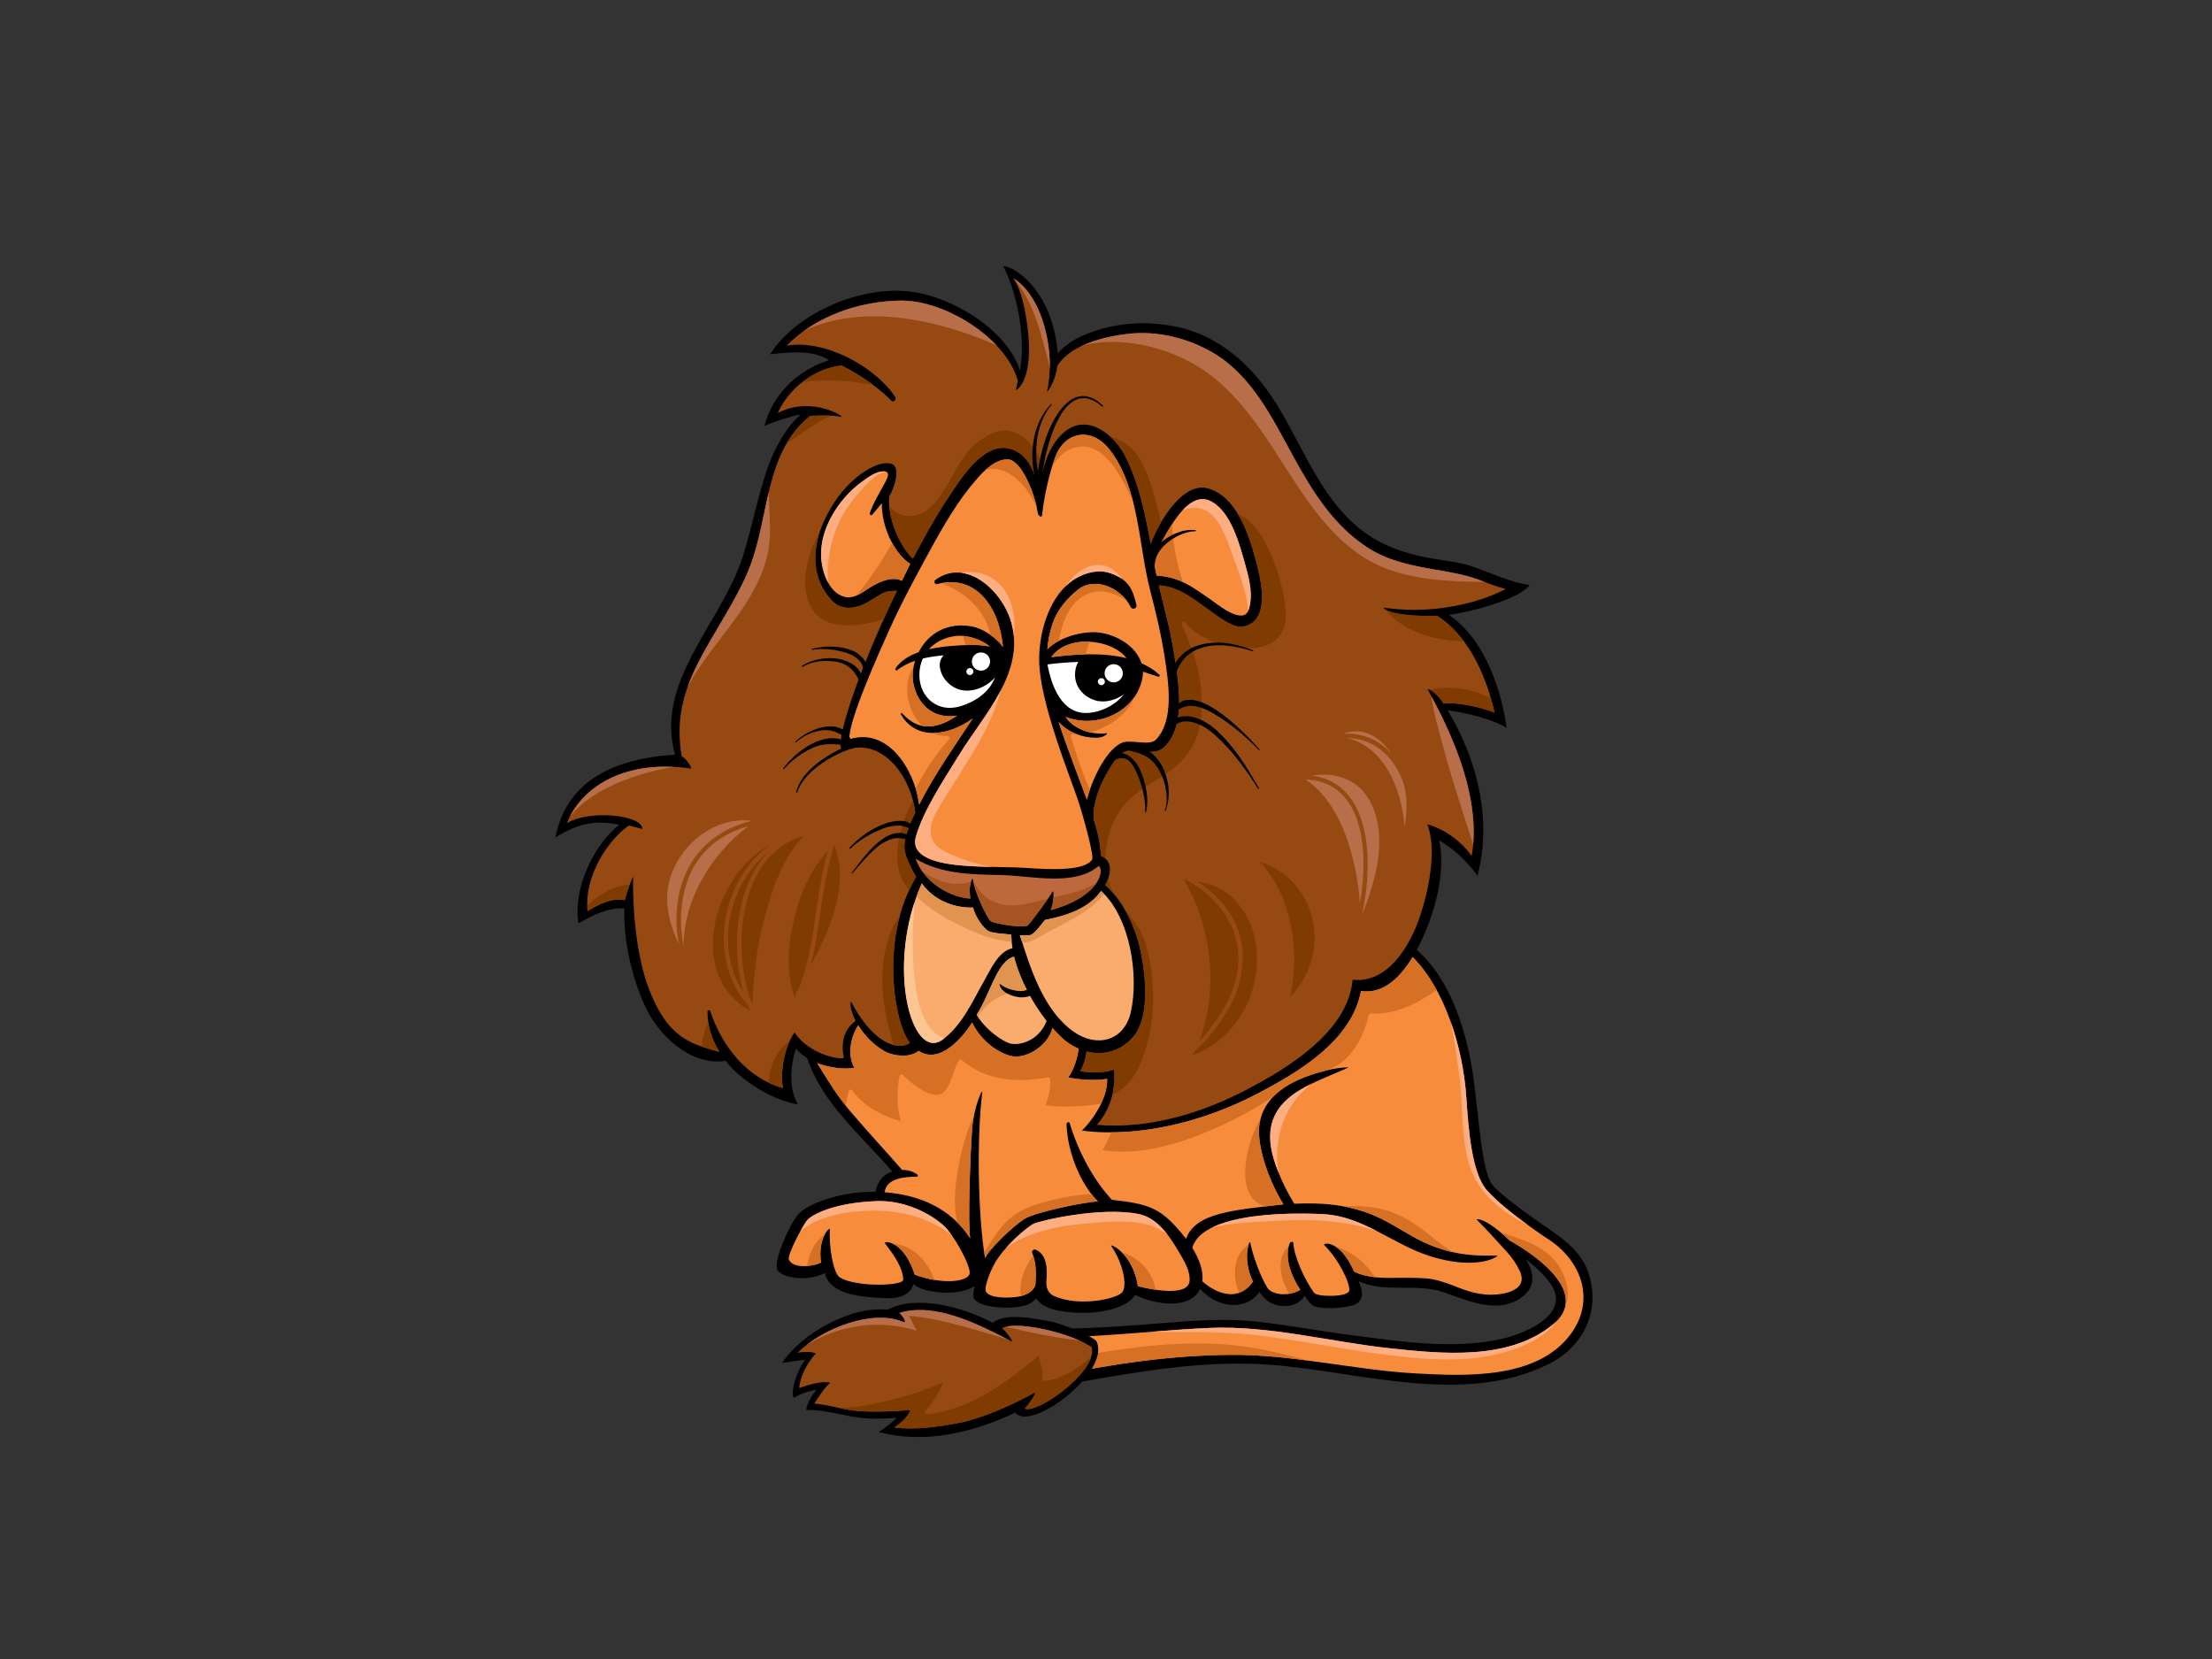 <?xml version="1.0" encoding="utf-8"?>
<!-- Generator: Adobe Illustrator 17.0.0, SVG Export Plug-In . SVG Version: 6.00 Build 0)  -->
<!DOCTYPE svg PUBLIC "-//W3C//DTD SVG 1.1//EN" "http://www.w3.org/Graphics/SVG/1.1/DTD/svg11.dtd">
<svg version="1.1" id="Layer_1" xmlns="http://www.w3.org/2000/svg" xmlns:xlink="http://www.w3.org/1999/xlink" x="0px" y="0px"
	 width="800px" height="600px" viewBox="0 0 800 600" enable-background="new 0 0 800 600" xml:space="preserve">
<rect x="0" y="0" width="800" height="600" fill="#333333" stroke="none"/>
<g>
	<path d="M574.499,460.346c-2.11-6.371-7.238-10.92-12.569-14.632c-7.242-5.055-18.348-12.634-22.214-17.242
		c-3.847-4.603-4.941-25.364-6.917-39.268c-2.198-15.408-7.973-35.038-20.437-45.613c0.842-1.525,1.569-3.037,2.209-4.441
		c4.405-9.702,8.43-23.941,5.909-35.175c4.927,2.581,10.781,8.222,13.889,12.767c5.404-20.668-0.233-42.243-10.794-59.855
		c6.236,0.8,16.544,3.21,21.284,6.385c-1.536-12.174-7.194-31.522-20.814-40.926c9.052-1.159,25.992-6.01,29.158-10.781
		c-6.003-0.605-14.438-4.478-20.06-6.477c-4.759-1.691-10.018-2.235-14.978-3.07c-11.806-1.998-21.774-5.787-30.342-14.315
		c-11.762-11.691-17.707-28.107-26.401-41.952c-8.466-13.496-20.567-24.655-36.654-27.724c-9.639-1.819-19.136-1.457-28.505,1.568
		c-4.809,1.561-10.391,4.126-13.696,8.248c-1.737-21.755-14.704-31.265-19.748-31.62c4.556,8.685,8.401,25.078,6.083,37.777
		c-4.868-14.965-24.509-26.444-38.841-28.445c-17.929-2.512-41.545,7.044-51.575,22.595c5.979-0.707,15.451-1.85,21.364,2.104
		c-15.582,5.057-21.717,16.959-23.349,23.807c3.542-1.616,9.609-3.547,13.14-4.208c-5.056,4.23-9.397,12.26-11.54,18.077
		c-4.09,11.09-5.99,22.767-9.667,33.97c-7.712,23.49-31.745,44.775-24.288,71.035c-32.889,1.975-41.011,18.272-43.258,29.917
		c9.39-5.826,15.376-6.021,23.099-4.622c-9.65,7.716-16.852,23.688-14.749,35.71c3.917-2.371,10.876-5.939,16.591-5.399
		c-0.405,11.746,2.706,24.672,7.205,34.806c4.794,10.842,16.602,22.334,29.39,20.314c5.875,7.568,17.396,14.349,26.139,15.747
		c-3.641-6.241-2.459-14.799-0.697-20.159c1.2,1.376,2.604,2.551,4.137,3.512c5.124,16.046,20.025,28.462,30.712,40.951
		c-0.308,0.115-0.622,0.217-0.941,0.353c-3.051,1.27-4.51,3.951-5.155,6.975c-12.092-0.245-24.678,4.168-28.076,8.319
		c-3.388,4.136-8.799,16.763-7.437,19.792c1.021,2.569,10.171,4.894,17.243,1.238c1.802,8.627,15.842,8.715,21.395,9.085
		c5.769,0.353,9.467-1.271,10.685-5.152c1.739,2.718,15.387,5.169,22.055,0.815c-0.226,1.45-0.775,3.014-0.249,4.382
		c1.283,3.334,12.565,4.128,18.004,2.746c1.783-0.458,3.24-1.226,4.564-2.701c2.749,5.038,13.803,5.414,19.035,5.202
		c4.694-0.196,13.826-1.601,16.682-6.452c6.974,3.453,19.832,5.631,23.49-2.152c0.015-0.005,0.015-0.025,0.021-0.05
		c5.672,6.488,15.913,8.572,21.47,1.176c0.618,0.832,1.266,1.639,1.968,2.352c3.808,3.872,11.657,3.742,14.423-1.045
		c1.159,2.007,2.406,3.616,4.17,4.051c2.261,0.55,7.215,0.867,12.852-0.473c3.806-0.909,4.681-4.201,2.387-8.856
		c9.388,4.45,20.753,0.661,30.569,3.961c8.357,2.806,19.107,7.917,27.576,2.521c6.238-3.969,5.62-9.272,2.357-14.369
		c3.288,2.474,6.343,5.239,8.715,8.487c8.327,11.354-9.042,18.424-17.545,20.338c-17.501,3.928-36.916,0.868-54.472-1.405
		c-11.314-1.449-22.504-3.623-33.842-4.859c-11.49-1.238-22.725-0.418-34.184,0.531c-23.528,1.906-47.418,3.579-70.785-0.648
		c-12.766-2.308-34.292-5.999-41.207,8.818c-6.617,14.174,17.95,20.567,26.264,21.482c18.612,2.043,38.942-5.396,57.064-8.593
		c22-3.88,44.741-7.671,67.152-6.041c32.316,2.354,69.993,15.139,101.012-0.155C572.803,487.06,578.966,473.984,574.499,460.346z"/>
	<path fill="#964A12" d="M287.413,373.412c-3.328,4.144-5.512,14.161-4.215,20.108c-13.094-3.615-22.102-15.168-26.346-27.843
		c-0.192-0.588-0.972-0.346-0.972,0.202c-0.047,5.129,1.589,10.089,4.312,14.55c-5.428-1.559-10.481-2.729-15.235-6.708
		c-5.021-4.189-8.1-10.385-10.373-16.378c-4.542-11.926-5.849-29.091-5.609-40.174c0.014-0.776-2.829,6.752-2.966,8.373
		c-4.677-0.959-9.386,1.474-13.512,3.956c-1.24-12.772,7.281-25.469,14.883-30.936c1.653,0.365,3.307,0.783,4.917,1.243
		c0.136-5.016-18.858-7.099-27.304-2.108c5.737-13.974,22.07-23.135,44.885-19.73c0.541,0.078-1.577-3.744-3.341-4.405
		c-2.012-12.249-0.03-21.932,5.783-33.511c5.614-11.193,14.506-23.604,18.985-35.364c7.038-18.43,5.208-41.108,21.74-54.289
		c3.329-0.083,7.933-0.368,11.076,0.365c2.403,0.575-10.162-7.937-22.822-1.412c4.001-8.977,13.483-16.227,23.033-17.144
		c7.301,3.525,14.033,8.581,18.038,12.702c0.815,0.825,1.986-0.475,1.402-1.359c-7.064-10.667-25.173-20.958-39.279-18.537
		c10.619-10.838,26.71-16.251,41.63-16.3c15.521-0.041,37.61,13.285,42.014,29.056c-0.231,1.062-0.48,2.13-0.738,3.201
		c-0.119,0.528,5.379-2.289,4.709-17.148c-0.241-5.481-1.848-18.166-5.683-23.197c11.102,6.657,15.397,27.76,12.271,40.813
		c-0.27,1.139,3.001-3.195,3.671-9.029c4.727-7.932,17.874-10.887,26.122-11.737c10.542-1.081,21.64,1.753,30.665,7.174
		c13.7,8.256,21.118,23.579,28.513,37.106c7.007,12.812,14.719,25.303,27.277,33.304c6.888,4.391,14.853,6.12,22.784,7.517
		c5.58,0.984,11.108,1.784,16.483,3.678c3.531,1.264,6.829,2.669,10.339,3.586c-12.929,6.67-30.144,8.862-43.969,6.724
		c-0.794-0.12,1.125,3.302,19.264,3.008c12.162,7.776,18.291,23.835,20.655,34.935c-6.5-2.496-14.802-3.843-18.403-3.228
		c-2.324-3.99-6.244-5.994-5.685-4.998c9.648,17.339,19.364,40.181,15.84,60.055c-3.581-4.896-8.96-9.317-16.043-11.445
		c3.684,9.429,0.294,24.687-2.808,33.791c-3.378,9.866-11.299,23.867-24.217,22.475c-1.609,19.04-24.331,32.537-39.261,40.221
		c-16.041,8.25-34.959,13.852-53.204,12.236c4.731-5.413,6.882-12.497,6.221-20.037c-3.175,1.403-9.398,1.193-12.213,0.637
		c1.205-2.267,1.907-4.602,2.24-7.153c6.035,1.58,12.269-0.012,16.806-5.192c6.01-6.898,4.709-21.23,2.854-30.614
		c-1.402-7.006-5.452-17.901-12.927-24.368c2.248-3.813,2.82-8.785-1.557-10.597c-0.157-4.42-1.234-8.855-2.601-13.179
		c-0.476-7.445,3.728-15.595,7.667-21.31c5.538-8.017,12.829,0.642,18.426-5.376c7.504-8.075,4.375-24.152,2.887-33.723
		c-1.278-8.195-3.535-16.174-5.429-24.217c7.835,0.522,13.201,5.521,19.4,9.824c2.779,1.919,7.68,5.889,11.385,5.061
		c10.033-2.241,5.968-17.833,4.193-24.366c-2.527-9.282-6.856-22.458-17.036-25.518c-8.665-2.616-17.149,10.438-20.89,20.003
		c-1.957-10.79-4.189-21.686-9.076-31.493c-3.816-7.667-13.587-16.03-22.057-9.007c-3.663,3.037-5.859,7.316-7.229,11.829
		c-0.543,1.797-1.534,4.699-2.273,7.677c-0.606-2.175-1.358-4.213-2.341-6.295c-1.854-3.916-5.163-6.981-9.555-7.362
		c-9.132-0.766-16.891,12.236-21.04,18.52c-4.526,6.845-8.573,14.116-12.378,21.482c-2.923-2.247-9.306-12.577-8.617-22.449
		c2.152-3.739,4.289-10.958,0.679-11.89c-3.971-1.031-9.377,2.445-12.227,4.745c-5.294,4.278-9.156,9.821-11.992,15.956
		c-4.489,9.707-4.809,20.791,2.857,28.823c3.136,3.269,7.438,3.1,11.252,1.404c2.378-1.06,4.497-2.691,6.768-3.932
		c1.884-1.014,3.642-0.995,5.484-1.021c-10.591,21.738-21.001,48.858-20.368,56.362c0.066,0.766,0.805,1.439,1.61,1.16
		c14.148-4.701,24.076,10.564,25.375,22.73c-3.284,6.449-4.363,11.39-3.782,13.945c0.576,2.542,2.179,6.017,4.084,9.267
		c-13.558,22.686-7.623,53.67-2.227,60.026c-5.121,3.449-14.17-1.212-21.175-14.729c-0.362-0.696-0.924,1.816,1.513,6.749
		c-4.496,3.423-5.218,8.037-4.286,13.489C300.876,383.218,291.291,379.67,287.413,373.412z"/>
	<path fill="#B86E48" d="M360.397,124.907c-8.964-9.515-23.264-16.217-34.273-16.191c-12.24,0.043-25.272,3.712-35.431,11.011
		C311.822,109.526,339.235,115.495,360.397,124.907z"/>
	<path fill="#B86E48" d="M377.299,123.925c0.675,2.672,1.785,5.993,2.376,9.329c0.256-12.276-4.199-26.977-13.025-32.489
		C372.143,107.285,375.254,115.79,377.299,123.925z"/>
	<path fill="#B86E48" d="M395.662,124.102c14.603-2.019,31.556,3.046,43.031,12.236c12.263,9.803,20.167,23.448,28.589,36.439
		c8.618,13.271,18.57,26.896,33.896,32.8c10.592,4.084,22.447,4.691,33.685,4.864c0.683,0.006,1.362,0.006,2.039,0.013
		c-0.88-0.331-1.783-0.661-2.691-0.999c-5.375-1.895-10.903-2.694-16.483-3.678c-7.931-1.397-15.896-3.127-22.784-7.517
		c-12.558-8.001-20.27-20.491-27.277-33.304c-7.395-13.528-14.813-28.85-28.513-37.106c-9.025-5.421-20.123-8.255-30.665-7.174
		c-5.023,0.52-11.839,1.819-17.485,4.543C392.515,124.708,394.066,124.329,395.662,124.102z"/>
	<path fill="#B86E48" d="M272.653,213.322c2.803-5.241,4.995-10.926,5.602-16.892c0.49-4.846,0.076-9.726-0.089-14.57
		c-0.043-1.246-0.093-2.572-0.139-3.917c-2.125,8.934-3.485,18.288-6.722,26.747c-4.479,11.76-13.371,24.171-18.985,35.364
		c-1.487,2.952-2.717,5.774-3.691,8.563C255.066,236.184,265.967,225.795,272.653,213.322z"/>
	<path fill="#B86E48" d="M226.982,281.732c5.392-1.963,11.105-3.52,16.914-4.355c-18.405-1.015-31.857,6.519-37.782,17.926
		C211.379,288.851,219.319,284.53,226.982,281.732z"/>
	<path fill="#B86E48" d="M472.178,281.897c8.03,5.402,12.902,14.729,15.746,23.843c2.087,6.724,3.478,13.88,3.879,21.056
		C495.292,307.297,492.934,282.731,472.178,281.897z"/>
	<path fill="#B86E48" d="M489.644,283.287c-4.579-2.961-10.05-3.718-15.27-2.774c21.255,2.588,22.721,30.323,18.174,50.507
		c3.497-8.857,6.444-18.084,6.265-27.499C498.674,296.138,496.224,287.552,489.644,283.287z"/>
	<path fill="#B86E48" d="M506.961,281.556c-3.677-8.975-11.173-14.729-19.88-14.614c13.068,2.804,19.949,17.946,20.903,32.257
		C508.985,293.192,509.233,287.122,506.961,281.556z"/>
	<path fill="#B86E48" d="M499.788,268.526c-4.459-4.143-9.291-4.992-14.027-3.095c6.643-0.536,12.931,2.029,17.533,7.172
		C502.247,271.129,501.1,269.746,499.788,268.526z"/>
	<path fill="#B86E48" d="M245.133,311.276c-6.144,10.45-4.105,20.443,0.341,30.19c-1.511-8.713-1.04-17.725,2.614-25.741
		c4.723-10.361,13.486-16.398,23.804-18.86C261.29,295.478,250.683,301.799,245.133,311.276z"/>
	<path fill="#B86E48" d="M248.93,317.772c-2.964,7.926-3.234,16.424-1.669,24.618c-0.21-16.707,9.88-33.423,23.374-43.582
		C260.968,301.522,252.712,307.665,248.93,317.772z"/>
	<path fill="#B86E48" d="M521.908,269.908c1.756,6.567,3.72,13.078,5.773,19.562c1.687,5.307,3.399,10.613,5.096,15.923
		c1.58-17.94-6.531-37.724-15.06-53.512C518.445,257.948,520.362,264.122,521.908,269.908z"/>
	<path fill="#803C00" d="M402.73,395.701c4.637-2.119,7.722-6.468,9.702-11.03c4.7-10.866,5.584-23.869,3.682-35.476
		c-0.826-5.03-2.083-10.483-5.044-14.725c-1.521-2.171-3.181-4.232-4.761-6.306c3.365,5.557,5.406,11.735,6.318,16.292
		c1.855,9.384,3.156,23.716-2.854,30.614c-4.537,5.181-10.771,6.772-16.806,5.192c-0.333,2.551-1.035,4.886-2.24,7.153
		c2.816,0.556,9.038,0.766,12.213-0.637c0.268,3.14,0.031,6.185-0.654,9.087C402.435,395.813,402.579,395.759,402.73,395.701z"/>
	<path fill="#803C00" d="M403.208,275.001c-3.938,5.715-8.143,13.865-7.667,21.31c1.368,4.325,2.445,8.76,2.601,13.179
		c0.629,0.273,1.148,0.605,1.597,0.979c0.092-6.281,2.087-12.886,5.683-17.814c3.921-5.376,9.505-8.466,15.039-11.931
		c7.747-4.873,12.644-11.138,13.816-20.463c1.519-12.074-1.702-23.474-6.873-34.29c-0.377-0.787,0.783-1.578,1.312-0.834
		c6.687,9.381,34.377,15.659,36.225-0.725c1.008-8.881-6.167-34.471-17.264-38.562c3.097,5.101,5.016,11.304,6.391,16.353
		c1.775,6.532,5.84,22.125-4.193,24.366c-3.705,0.827-8.606-3.143-11.385-5.061c-6.199-4.302-11.565-9.301-19.4-9.824
		c1.894,8.043,4.151,16.022,5.429,24.217c1.488,9.572,4.618,25.648-2.887,33.723C416.037,275.643,408.746,266.985,403.208,275.001z"
		/>
	<path fill="#803C00" d="M399.7,320.088c1.345,1.165,2.569,2.472,3.698,3.872c-1.119-1.827-2.079-3.761-2.73-5.872
		C400.404,318.77,400.082,319.439,399.7,320.088z"/>
	<path fill="#803C00" d="M328.794,321.944c0.757-1.638,1.584-3.241,2.525-4.803c-1.905-3.25-3.508-6.725-4.084-9.267
		c-0.582-2.555,0.497-7.496,3.782-13.945c-0.159-1.446-0.431-2.926-0.824-4.414C324.72,299.394,321.346,313.837,328.794,321.944z"/>
	<path fill="#803C00" d="M320.018,364.714c0.691,4.272,1.746,8.805,3.21,13.258c2.221,0.557,4.241,0.277,5.865-0.805
		c-4.338-5.113-9.006-26.093-3.655-45.904C318.752,340.442,318.203,353.788,320.018,364.714z"/>
	<path fill="#803C00" d="M304.818,226.088c4.764,0.238,9.806-0.533,14.739-2.06c1.588-3.519,3.212-7.006,4.843-10.351
		c-1.842,0.026-3.6,0.007-5.484,1.021c-2.271,1.24-4.39,2.872-6.768,3.932c-3.814,1.696-8.116,1.865-11.252-1.404
		c-6.611-6.927-7.272-16.137-4.455-24.764C289.084,204.751,287.58,225.195,304.818,226.088z"/>
	<path fill="#803C00" d="M284.49,160.377c5.262-3.467,10.298-7.398,15.968-10.052c-2.507-0.112-5.224,0.014-7.411,0.075
		C289.398,153.309,286.642,156.686,284.49,160.377z"/>
	<path fill="#803C00" d="M517.099,249.443c1.161,0.581,3.441,2.354,4.998,5.038c3.602-0.615,11.904,0.732,18.403,3.228
		c-0.348-1.633-0.784-3.379-1.314-5.166C532.436,249.098,524.714,247.765,517.099,249.443z"/>
	<path fill="#803C00" d="M253.786,378.502c2.074,0.722,4.214,1.304,6.407,1.928c-2.063-3.384-3.505-7.084-4.06-10.912
		C254.78,372.494,254.019,375.507,253.786,378.502z"/>
	<path fill="#803C00" d="M285.607,376.439c-4.843,3.42-7.307,9.103-7.649,15.098c1.658,0.789,3.41,1.473,5.24,1.984
		C282.15,388.736,283.366,381.318,285.607,376.439z"/>
	<path fill="#803C00" d="M271.836,362.683c0.123,0.137,0.253,0.277,0.374,0.415c0.179-11.971,2.152-24.16,5.504-35.483
		c2.531-8.52,6.315-18.626,13.002-25.229C267.893,308.343,263.999,342.231,271.836,362.683z"/>
	<path fill="#803C00" d="M278.09,307.911c-14.707,11.559-19.761,35.147-9.189,51.023
		C264.141,342.253,266.338,319.726,278.09,307.911z"/>
	<path fill="#803C00" d="M271.306,365.586c-0.329-0.717-0.639-1.457-0.928-2.212c-15.029-17.128-9.275-46.272,8.998-58.355
		C257.514,316.184,248.068,352.843,271.306,365.586z"/>
	<path fill="#803C00" d="M287.489,331.063c-2.422,9.529-3.537,20.4-0.017,29.825c0.086-0.182,0.165-0.371,0.254-0.56
		c-0.133-0.17-0.178-0.404-0.044-0.667c0.495-0.939,0.991-1.887,1.506-2.849c5.93-15.627,5.595-33.019,10.242-49.069
		C293.34,314.027,289.609,322.757,287.489,331.063z"/>
	<path fill="#803C00" d="M301.79,305.517c-0.015,0.012-0.032,0.022-0.043,0.043c-4.665,14.107-4.887,29.406-8.541,43.748
		C300.404,335.583,307.235,320.281,301.79,305.517z"/>
	<path fill="#803C00" d="M433.626,376.661c3.29-3.331,6.098-7.233,8.376-10.94c4.233-6.903,6.926-15.151,5.584-23.324
		c-1.798-10.962-9.182-19.009-18.415-24.146c-0.319-0.037-0.631-0.066-0.949-0.096C438.15,335.011,440.931,358.435,433.626,376.661z
		"/>
	<path fill="#803C00" d="M437.723,319.899c-1.536-0.473-3.08-0.81-4.646-1.098c8.784,5.776,15.58,14.319,16.271,25.25
		c0.543,8.439-1.999,16.484-6.649,23.477c-2.938,4.42-6.446,9.102-10.674,12.705c-0.239,0.474-0.495,0.917-0.746,1.392
		c12.292-4.203,21.116-16.286,22.925-29.25c1.071-7.655,0.065-15.748-4.118-22.394C447.135,325.305,443.152,321.54,437.723,319.899z
		"/>
	<path fill="#803C00" d="M455.589,311.568c11.494,12.134,14.752,32.695,10.963,49.055c7.116-7.366,10.589-17.777,8.13-28.198
		C472.243,322.134,465.064,314.607,455.589,311.568z"/>
	<path fill="#803C00" d="M212.402,327.484c0.015,0.67,0.029,1.351,0.096,2.016c4.126-2.482,8.836-4.915,13.512-3.956
		c0.077-0.887,0.973-3.554,1.755-5.653C222.177,320.254,216.566,323.413,212.402,327.484z"/>
	<path fill="#803C00" d="M500.979,220.419c6.525,7.979,17.413,11.288,28.463,11.528c-2.667-3.6-5.842-6.776-9.597-9.174
		C507.173,222.967,502.42,221.383,500.979,220.419z"/>
	<path fill="#803C00" d="M315.726,139.189c-3.367-2.514-7.286-4.993-11.393-6.979c-5.009,0.482-9.987,2.707-14.168,6.016
		c6.555-0.962,13.449-0.713,19.823,0.087C311.856,138.55,313.79,138.828,315.726,139.189z"/>
	<path fill="#803C00" d="M377.618,168.199c-2.385-4.297-5.63-9.913-10.521-11.761c-5.226-1.987-9.769,0.511-13.853,3.746
		c-5.21,4.127-7.946,10.969-11.452,16.446c-2.948,4.607-6.347,9.545-12.24,9.968c-3.175,0.21-5.922-1.179-7.927-3.359
		c0.782,8.651,6.008,16.842,8.572,18.802c3.805-7.366,7.852-14.637,12.378-21.482c4.149-6.285,11.907-19.286,21.04-18.52
		c4.392,0.381,7.701,3.446,9.555,7.362c0.983,2.082,1.735,4.12,2.341,6.295c0.698-2.848,1.632-5.603,2.198-7.412
		C377.673,168.243,377.643,168.229,377.618,168.199z"/>
	<path fill="#803C00" d="M416.145,196.688c0.964-2.481,2.255-5.203,3.774-7.8c-0.935-3.786-1.796-7.593-2.95-11.329
		c-1.756-5.739-4.178-12.879-9.184-16.645c-1.943-1.455-4.038-2.405-6.177-2.958c2.293,2.106,4.204,4.713,5.459,7.238
		C411.955,175.003,414.188,185.898,416.145,196.688z"/>
	<path fill="#F78C3D" d="M345.442,233.526c-2.793,0.172-6.19,0.517-9.509,1.301c2.311-2.581,5.607-4.272,9.411-4.782
		c3.564-0.482,7.437,0.607,10.549,2.323c0.817,0.451,1.465,0.948,2.051,1.466C353.652,232.878,348.047,233.377,345.442,233.526z"/>
	<path fill="#FFFFFF" d="M341.264,237.027c-1.06,1.055-1.584,2.775-1.337,4.376c0.574,3.794,3.564,7.001,7.217,8.033
		c4.304,1.201,9.629-0.87,12.741-4.452c-0.587,1.302-1.213,2.566-2.119,3.737c-2.59,3.354-6.517,5.52-10.48,6.713
		c-8.108,2.455-14.666-3.187-14.786-11.095c-0.044-2.28,0.423-4.349,1.245-6.183C336.216,237.564,338.753,237.239,341.264,237.027z"
		/>
	<path fill="#F78C3D" d="M365.791,225.254c-3.116-11.384-16.2-23.707-27.465-15.546c-0.744,0.547-0.277,1.771,0.673,1.514
		c13.128-3.543,22.285,7.204,23.744,22.759c-2.745-3.77-7.56-6.767-11.311-7.434c-8.543-1.539-15.634,2.285-19.19,9.34
		c-3.504,1.24-6.605,3.113-8.415,5.962c-0.21,0.353,0.272,0.819,0.608,0.57c1.97-1.572,4.187-2.66,6.542-3.464
		c-0.193,0.606-0.375,1.224-0.511,1.854c-1.827,7.818,2.841,17.332,11.511,18.119c1.437,0.133,2.827,0.08,4.184-0.108
		c-6.49,4.339-13.442,6.37-19.865-0.828c-0.23-0.26-0.685,0.054-0.499,0.362c5.737,9.784,17.43,7.669,25.996,1.51
		c-6.473,9.846-13.868,20.227-19.362,31.14c-1.695-12.918-11.42-28.034-25.23-23.637c-0.563-6.471,11.144-32.248,14.342-39.389
		c4.411-9.875,9.587-19.386,14.775-28.867c4.931-9.015,10.136-18.093,16.917-25.851c2.755-3.15,6.618-7.09,11.116-7.13
		c4.96-0.052,10.043,12.558,10.972,19.361c0.12,0.949,1.463,2.174,1.61,0.628c0.427-4.887,2.148-13.848,4.767-20.927
		c3.33-9.009,12.868-10.896,19.289-2.957c11.02,13.649,10.702,34.703,14.918,50.988c2.123,8.201,4.097,16.386,5.364,24.763
		c1.308,8.588,3.535,22.586-3.204,29.521c-2.355,2.42-9.31-0.257-12.424,1.179c-6.316,2.911-11.332,15.199-12.546,20.53
		c-0.377-1.048-7.512-19.679-10.249-28.138c3.374,3.782,8.587,5.744,13.497,5.744c3.223,0,4.413-1.715,3.912-1.649
		c-5.148,0.693-11.783-1.224-14.895-5.895c13.109,4.985,27.488-3.58,28.042-16.355c1.808,0.608,3.627,1.236,5.492,1.813
		c0.427,0.136,0.694-0.468,0.386-0.746c-1.9-1.703-4.063-3.062-6.433-4.104c-2.018-6.257-9.203-10.512-15.804-11.159
		c-5.241-0.528-13.899,1.592-18.271,6.099c0.27-3.249,0.907-6.452,1.991-9.55c1.666-4.783,4.983-8.627,8.834-11.82
		c6.41-5.317,16.066-0.631,19.344,6.091c0.545,1.113,2.34,0.541,2.07-0.694c-1.366-6.09-3.158-9.36-9.4-11.533
		c-4.239-1.46-8.908-0.318-12.619,1.909c-9.182,5.541-12.96,18.484-13.174,28.446c-0.346,15.919,11.974,44.753,14.75,53.89
		c2.789,9.137,4.952,18.304,4.428,19.22c-2.544,4.395-15.685,3.662-22.964,3.167c-6.812-0.468-13.633-0.264-20.454-0.669
		c-6.108-0.369-23.132-1.273-20.316-10.8c2.812-9.473,9.157-19.018,15.76-29.707C355.855,258.481,370.734,243.307,365.791,225.254z"
		/>
	<path fill="#FFAE82" d="M347.47,310.44c-3.464-1.369-8.931-3.19-10.377-7.135c-1.262-3.451-0.052-6.767,1.685-9.866
		c2.68-4.767,5.685-9.344,8.596-13.963c5.838-9.294,11.904-19.024,14.545-29.747c-4.214,8.1-10.352,15.685-14.893,23.048
		c-6.603,10.69-12.948,20.234-15.76,29.707c-2.816,9.527,14.209,10.431,20.316,10.8c2.326,0.132,4.65,0.194,6.978,0.23
		C354.788,312.802,351.039,311.831,347.47,310.44z"/>
	<path fill="#FFAE82" d="M401.614,207.321c1.687,0.596,3.036,1.263,4.138,2.028c-2.435-3.542-5.895-5.9-10.871-4.719
		c-4.024,0.935-7.16,3.916-9.57,7.495c1.131-1.09,2.341-2.074,3.684-2.895C392.706,207.003,397.376,205.861,401.614,207.321z"/>
	<path fill="#FFAE82" d="M366.516,221.69c-0.792-4.604-2.814-9.074-6.676-11.897c-3.763-2.76-7.965-3.351-12.154-2.611
		c8.285,1.018,15.838,9.779,18.105,18.072c0.44,1.615,0.717,3.225,0.859,4.807C366.996,227.233,366.99,224.428,366.516,221.69z"/>
	<path fill="#F78C3D" d="M315.504,186.102c0.421-0.563,1.991-2.289,3.403-4.099c0,10.206,5.685,19.159,10.283,21.895
		c-0.859,1.695-2.16,4.454-3.001,6.159c-3.156-1.677-7.368,0.054-10.383,1.729c-3.204,1.784-6.622,5.182-10.611,4.023
		c-5.707-1.675-8.103-9.729-8.236-14.819c-0.283-10.26,6.607-20.775,14.586-26.608c2.185-1.6,4.799-3.608,7.46-3.877
		c3.87-0.382,1.611,3.038,0.34,5.384c-1.752,3.234-3.573,6.196-4.772,9.654C314.372,186.108,315.114,186.637,315.504,186.102z"/>
	<path fill="#FFAE82" d="M305.943,184.32c1.48-2.355,9.982-13.829,14.684-13.626c-0.341-0.181-0.851-0.262-1.62-0.188
		c-2.661,0.27-5.276,2.277-7.46,3.877c-7.979,5.833-14.869,16.348-14.586,26.608c0.071,2.848,0.848,6.594,2.515,9.668
		C298.811,201.532,300.996,192.209,305.943,184.32z"/>
	<path fill="#F78C3D" d="M417.061,201.801c4.3-7.893,12.03-25.281,21.026-20.437c7.322,3.933,10.347,15.993,12.435,23.459
		c1.408,4.97,2.72,10.67,1.069,15.709c-1.93,5.886-11.73-2.303-13.723-3.679c-6.429-4.413-11.364-8.353-19.543-8.639
		c-0.364-1.621-0.694-3.261-0.995-4.912C417.241,202.811,417.153,202.306,417.061,201.801z"/>
	<path fill="#FFAE82" d="M438.854,186.777c4.162,4.669,5.685,10.963,7.892,16.671c2.062,5.346,4.197,11.551,4.658,17.482
		c0.052-0.125,0.14-0.24,0.187-0.397c1.651-5.039,0.338-10.74-1.069-15.709c-2.089-7.466-5.113-19.526-12.435-23.459
		c-3.732-2.009-7.25-0.182-10.395,3.189C431.558,183.116,435.667,183.199,438.854,186.777z"/>
	<path fill="#F78C3D" d="M380.214,237.676c5.702-8.271,21.627-6.799,27.22,0.362C398.701,235.871,388.521,236.588,380.214,237.676z"
		/>
	<path fill="#FFFFFF" d="M389.983,239.397c-1.023,1.677-1.351,3.903-1.104,5.865c0.495,3.917,3.546,6.943,7.202,8.026
		c3.571,1.061,7.347-0.094,10.364-2.122c-3.158,3.932-8.336,6.474-13.191,6.686c-9.027,0.398-12.874-9.281-14.411-17.451
		c0.013-0.05,0.033-0.078,0.052-0.117C382.593,239.819,386.283,239.518,389.983,239.397z"/>
	<path fill="#BD693D" d="M362.08,316.47c10.959,0.219,26.422,4.263,35.296-3.306c2.456,2.103-0.725,11.563-17.399,16
		c1.083-1.963,1.358-7.954,0.629-6.603c-1.081,2.025-7.755,11.138-8.977,12.166c-1.224,1.024-11.82-0.51-13.321-1.617
		c-1.366-1.014-6.001-10.871-6.485-15.25c-0.061-0.601-1.811,2.476-0.811,7.079c-4.199,0.083-15.839-3.571-19.901-14.391
		C340.346,316.154,351.326,316.268,362.08,316.47z"/>
	<path fill="#A65421" d="M351.148,318.982c-6.62,1.835-12.654-0.258-17.789-4.158c5.078,7.51,14.073,10.188,17.654,10.113
		C350.45,322.326,350.763,320.213,351.148,318.982z"/>
	<path fill="#A65421" d="M380.971,324.554c-0.109,1.58-0.452,3.615-0.995,4.61c9.249-2.461,14.331-6.468,16.617-9.898
		C392.066,322.155,386.124,323.462,380.971,324.554z"/>
	<path fill="#A65421" d="M362.908,327.2c-5.149-0.922-8.47-4.007-10.832-8.482c-0.036,0.017-0.071,0.017-0.111,0.036
		c0.914,4.688,5.073,13.399,6.343,14.354c1.502,1.107,12.097,2.642,13.321,1.617c0.935-0.788,5.056-6.292,7.431-9.75
		C373.832,326.193,368.26,328.155,362.908,327.2z"/>
	<path fill="#F9AC6E" d="M351.932,328.223c0.761,3.512,4.011,7.78,5.651,8.564c1.639,0.788,6.01,0.972,8.16,1.235
		c0.023,1.606,0.17,3.241,0.434,4.909c-5.01,1.043-7.846,7.57-10.186,11.7c-4.172,7.345-8.101,16.344-15.154,21.405
		c-11.183,8.027-20.701-26.879-7.464-56.544C338.049,326.026,345.754,328.48,351.932,328.223z"/>
	<path fill="#FBC691" d="M330.724,326.418c-9.099,27.86-0.201,57.021,10.113,49.618c0.256-0.185,0.497-0.372,0.744-0.578
		C330.216,372.047,329.114,348.315,330.724,326.418z"/>
	<path fill="#F9AC6E" d="M366.741,345.999c2.03,8.06,6.649,16.737,11.793,23.249c-3.089,7.835-10.89,9.188-13.835,7.947
		c-4.723-1.999-9.522-6.669-11.479-10.15C358.243,359.196,360.697,347.458,366.741,345.999z"/>
	<path fill="#F9AC6E" d="M368.869,338.266c1.203,0.033,2.381,0.093,3.5-0.041c1.691-0.197,4.377-4.115,5.58-5.542
		c7.98-1.421,16.196-4.467,20.269-10.476c10.706,9.814,13.729,30.906,10.727,43.958c-2.381,10.302-12.24,12.91-20.655,6.964
		C377.388,365.421,372.727,350.388,368.869,338.266z"/>
	<path fill="#E0944F" d="M346.789,334.503c6.192,3.014,12.292,5.667,19.096,6.089c-0.075-0.874-0.128-1.715-0.141-2.57
		c-2.15-0.263-6.521-0.447-8.16-1.235c-1.639-0.784-4.889-5.052-5.651-8.564c-6.178,0.256-13.883-2.197-18.558-8.731
		c-0.696,1.544-1.312,3.111-1.88,4.684C335.866,328.577,340.983,331.68,346.789,334.503z"/>
	<path fill="#E0944F" d="M371.78,358.78c-2.198-4.156-3.983-8.565-5.039-12.781c-6.045,1.458-8.499,13.197-13.522,21.045
		c0.14,0.249,0.321,0.496,0.476,0.736C357.392,361.45,365.041,357.549,371.78,358.78z"/>
	<path fill="#E0944F" d="M380.592,336.253c3.447-1.811,6.946-3.543,10.253-5.611c3.37-2.103,6.259-4.524,8.443-7.328
		c-0.35-0.37-0.698-0.759-1.071-1.107c-4.072,6.009-12.288,9.055-20.269,10.476c-1.203,1.427-3.889,5.344-5.58,5.542
		c-1.119,0.134-2.297,0.075-3.5,0.041c0.273,0.861,0.553,1.741,0.834,2.643C373.754,340.87,376.746,338.293,380.592,336.253z"/>
	<path fill="#F78C3D" d="M330.837,461.013c-4.13-12.776-11.378-12.195-10.836-11.474c3.189,4.253,6.529,8.812,6.661,13.28
		c0.079,2.307-16.959,2.768-22.872-0.767c-2.595-1.565-4.093-12.032-3.617-17.399c0.108-1.234-4.534,2.959-3.237,11.984
		c-2.293,1.233-9.96,2.506-11.605-1.022c-0.763-1.654,5.165-12.806,6.805-14.529c1.626-1.711,9.25-6.112,24.953-6.684
		c8.43-0.308,17.608,3.114,24.073,8.731c3.743,3.249,9.807,14.367,9.534,17.354C350.444,463.495,341.251,464.826,330.837,461.013z"
		/>
	<path fill="#F78C3D" d="M411.539,465.177c-1.846-12.097-10.329-15.573-9.633-14.563c4.254,6.255,6.002,14.587,3.839,16.881
		c-2.16,2.301-15.393,5.224-24.45,1.268c-2.263-0.981-3.003-3.013-2.85-5.466c0.146-2.482,0.897-9.286-3.822-11.316
		c-0.757-0.33-1.653,0.476-1.299,1.263c1.825,4.031,1.226,9.717,1.163,11.125c-0.067,1.427-1.901,4.11-7.11,4.721
		c-5.215,0.607-10.674-0.061-10.978-2.573c-0.142-1.099,1.35-7.06,4.778-11.85c4.405-6.166,11.16-11.378,12.623-12.054
		c2.594-1.197,24.025-6.234,37.834-3.579c7.638,1.458,12.206,9.384,15.758,15.505c1.475,2.52,2.934,5.396,2.873,8.398
		C430.145,469.09,417.135,466.564,411.539,465.177z"/>
	<path fill="#FFAE82" d="M315.011,437.86c8.101-0.166,15.911,1.295,23.159,5.025c2.114,1.08,4.141,2.315,5.97,3.736
		c-1.054-1.465-2.076-2.706-2.978-3.488c-6.465-5.617-15.643-9.039-24.073-8.731c-15.703,0.572-23.327,4.973-24.953,6.684
		c-0.559,0.588-1.594,2.234-2.69,4.229C296.077,439.629,306.258,438.049,315.011,437.86z"/>
	<path fill="#FFAE82" d="M389.401,442.832c7.739-0.714,16.712-1.896,24.396-0.227c3.248,0.709,5.993,2.06,8.422,3.867
		c-2.768-3.579-6.169-6.595-10.586-7.437c-13.809-2.655-35.24,2.381-37.834,3.579c-1.184,0.558-5.893,4.113-9.977,8.738
		C371.126,446.058,381.405,443.583,389.401,442.832z"/>
	<path fill="#F78C3D" d="M568.122,482.427c-12.164,16.535-38.136,15.287-56.199,14.282c-22.344-1.243-44.363-6.899-66.785-6.717
		c-21.717,0.157-43.408,3.329-64.618,7.826c-20.322,4.296-45.583,11.985-64.671,0.159c-5.909-3.664-6.045-9.962-1.322-14.468
		c4.39-4.187,11.445-4.531,17.109-4.6c11.225-0.167,22.369,3.162,33.536,4.098c24.142,2.029,48.058-1.662,72.116-2.74
		c21.816-0.953,43.762,5.048,65.364,7.358c19.081,2.045,42.748,4.443,58.738-8.4c13.977-11.233-5.237-24.89-15.448-30.611
		c-8.528-8.256-12.357-7.986-11.76-7.414c3.707,3.694,7.196,7.618,10.723,11.467c1.942,2.128,3.562,4.468,4.767,7.067
		c3.51,7.624-7.556,8.888-12.353,8.446c-8.03-0.744-11.314-3.895-19.293-5.543c-3.363-0.669-12.19-0.472-15.605-0.466
		c-4.455,0.015-8.855-0.445-12.652-2.247c-5.287-11.972-11.628-10.402-10.848-9.612c5.408,5.272,9.436,13.995,9.059,16.446
		c-0.404,2.459-11.626,2.332-12.711,0.826c-3.346-4.602-7.221-12.912-7.523-18.075c-0.042-0.632-1.029-0.428-1.251,0.074
		c-2.167,5.023,0.509,12.113,3.778,16.88c-4.579,2.768-10.442,1.648-11.915-0.72c-2.55-4.128-5.277-11.633-6.194-16.378
		c-0.249-1.268-3.026,5.947,0.991,14.129c-4.83,7.046-12.399,5.089-18.331-0.082c0.515-3.941-1.249-8.303-3.611-12.13
		c3.759-13.374,38.395-12.701,47.685-12.149c14.178,0.849,25.06,10.903,37.924,15.046c17.847,5.765,25.898-0.188,24.551-0.138
		c-9.631,0.423-17.78-0.706-26.562-4.839c-6.008-2.827-11.414-6.851-17.535-9.476c-9.652-4.151-19.191-4.818-29.167-4.376
		c-4.639-7.4-7.619-15.487-8.384-20.115c-3.089-18.648,14.672-23.086,27.847-29.119c0.411-0.204-3.319-0.077-7.137,0.84
		c-11.468,2.73-22.558,7.776-24.815,18.838c-1.459,7.057,2.527,20.091,8.572,29.782c-17.927,2.06-31.879,2.979-35.231,12.452
		c-8.78-11.097-12.738-12.512-26.824-14.104c-6.986-7.503-12.296-17.816-15.253-27.692c-0.216-0.739-1.19-0.302-1.165,0.32
		c0.331,9.813,4.786,21.379,11.376,27.985c-3.841-0.005-22.545,3.705-26.699,6.358c-4.151,2.653-12.872,11.061-14.119,14.129
		c-2.665-15.419-2.996-43.914-1.058-59.751c0.304-2.468-3.091,5.414-3.629,12.849c-0.742,10.416-1.557,33.85-0.719,39.719
		c-7.062-10.897-18.448-15.703-30.927-16.643c0.541-5.182,7.489-5.608,11.611-5.645c0.471-0.006,0.507-0.572,0.184-0.799
		c-1.687-1.181-3.586-1.669-5.503-1.636c-0.006-0.009-0.021-0.039-0.021-0.049c-6.318-7.254-12.904-14.284-19.104-21.624
		c-4.492-5.339-7.966-11.128-11.562-16.941c3.698,1.414,9.489,2.473,13.425,1.654c-2.767-4.917-1.1-11.48,1.406-15.336
		c2.328,3.736,5.436,6.951,9.275,9.232c3.234,1.918,9.476,2.684,12.571-0.009c7.671,5.15,16.076-5.053,19.373-10.234
		c3.014,6.279,8.623,10.527,13.608,11.987c5.918,1.724,14.174-4.003,15.385-10.068c1.163,1.315,2.345,2.558,3.55,3.67
		c1.758,1.653,3.78,2.948,5.934,3.864c-0.375,3.326-1.658,7.596-3.741,10.422c4.692,0.885,9.784,1.2,14.077,0.503
		c0.245,6.889-5.065,14.746-9.113,18.7c21.133,2.754,44.59-3.488,63.141-13.18c15.134-7.894,34.328-19.137,37.786-37.293
		c8.193,1.253,14.427-5.28,18.681-12.283c11.259,11.249,18.176,31.899,19.429,51.096c0.765,11.761,2.043,27.28,7.485,33.327
		c5.444,6.058,15.911,13.503,22.415,17.797C572.038,456.142,577.049,470.294,568.122,482.427z"/>
	<path fill="#FFAE82" d="M452.854,482.716c15.534,1.682,32.765,5.291,48.257,7.232c15.701,1.978,32.725,3.362,47.775-2.428
		c5.128-1.965,10.685-4.859,13.891-9.541c-0.427,0.427-0.888,0.832-1.389,1.247c-15.99,12.843-39.657,10.445-58.738,8.4
		c-21.602-2.31-43.548-8.31-65.364-7.358c-6.781,0.303-13.56,0.82-20.324,1.349C430.307,481.953,440.493,481.367,452.854,482.716z"
		/>
	<path fill="#FFAE82" d="M527.857,389.767c1.347,10.46,0.459,21.897,3.705,32.004c3.327,10.322,11.762,16.571,21.212,21.428
		c-5.432-3.938-11.309-8.593-14.953-12.644c-5.442-6.046-6.72-21.565-7.485-33.327c-0.604-9.257-2.544-18.852-5.631-27.575
		C526.076,376.3,527,383.054,527.857,389.767z"/>
	<path fill="#FFAE82" d="M498.1,445.307c-6.014-3.099-12.208-5.758-19.203-6.174c-7.049-0.406-28.687-0.904-40.361,4.722
		c0.763-0.205,1.565-0.375,2.347-0.512c7.033-1.159,14.478-1.487,21.584-1.887C474.538,440.787,486.809,441.435,498.1,445.307z"/>
	<path fill="#FFAE82" d="M473.92,392.143c-8.981,4.489-16.253,10.611-14.195,23.092c0.377,2.279,1.289,5.408,2.688,8.857
		c-1.446-8.104,0.067-17,4.336-23.738C468.658,397.325,471.175,394.573,473.92,392.143z"/>
	<path fill="#D67024" d="M355.894,232.368c-2.295-1.272-5-2.191-7.695-2.391c0.421,1.075,0.723,2.185,0.932,3.339
		c2.724-0.116,6.033-0.098,8.814,0.518C357.359,233.316,356.71,232.819,355.894,232.368z"/>
	<path fill="#D67024" d="M374.944,183.424c-1.509-7-6.096-17.332-10.591-17.295c-2.976,0.024-5.679,1.76-7.965,3.843
		C364.819,167.755,371.493,176.034,374.944,183.424z"/>
	<path fill="#D67024" d="M390.178,161.572c6.352-0.848,11.047,4.514,14.122,9.372c2.144,3.39,3.948,6.937,5.513,10.631
		c-1.789-7.121-4.379-13.844-8.822-19.341c-6.421-7.938-15.959-6.052-19.289,2.957c-0.446,1.195-0.849,2.433-1.247,3.705
		C382.649,165.093,385.694,162.177,390.178,161.572z"/>
	<path fill="#D67024" d="M410.324,251.987c-5.012,7.277-15.308,10.955-24.961,7.291c1.953,2.934,5.306,4.783,8.795,5.581
		C401.008,263.159,407.906,258.308,410.324,251.987z"/>
	<path fill="#D67024" d="M393.099,289.215c0.23-0.995,0.595-2.211,1.06-3.588c-2.735-6.242-4.939-12.687-6.882-19.235
		c-0.147-0.507,0.373-0.939,0.836-0.911c0.421,0.016,0.847,0.016,1.28,0.009c-2.481-0.949-4.769-2.431-6.542-4.413
		C385.587,269.535,392.722,288.166,393.099,289.215z"/>
	<path fill="#D67024" d="M331.163,285.199c0.583,1.939,1.021,3.887,1.27,5.805c5.494-10.913,12.889-21.294,19.362-31.14
		c-4.484,3.218-9.819,5.326-14.708,5.206c1.624,0.782,3.435,1.189,5.379,1.096c0.574-0.041,1.301,0.65,0.78,1.229
		C338.418,272.737,334.454,278.8,331.163,285.199z"/>
	<path fill="#D67024" d="M346.163,258.82c-1.356,0.188-2.747,0.241-4.184,0.108c-8.518-0.779-13.153-9.959-11.601-17.681
		c-4.254,6.061-2.303,15.934,3.114,21.258C337.729,263.384,342.047,261.587,346.163,258.82z"/>
	<path fill="#D67024" d="M390.606,216.389c5.538-4.182,11.628-2.631,16.925,0.879c-4.092-5.406-12.283-8.504-17.931-3.81
		c-3.851,3.193-7.167,7.036-8.834,11.82c-1.085,3.098-1.722,6.301-1.991,9.55c1.155-1.189,2.598-2.204,4.203-3.054
		C383.879,226.022,386.006,219.863,390.606,216.389z"/>
	<path fill="#D67024" d="M362.744,233.981c-1.4-14.969-9.93-25.464-22.256-23.105c8.522,3.355,15.689,9.416,17.73,18.745
		C359.943,230.848,361.539,232.335,362.744,233.981z"/>
	<path fill="#D67024" d="M322.616,196.304c-3.47,6.507-7.76,12.649-12.227,18.304c-0.201,0.263-0.417,0.51-0.627,0.774
		c2.142-0.903,4.134-2.527,6.045-3.595c3.015-1.675,7.227-3.406,10.383-1.729c0.842-1.705,2.142-4.465,3.001-6.159
		C327.002,202.597,324.575,199.876,322.616,196.304z"/>
	<path fill="#D67024" d="M423.88,189.551c-2.745,4.236-5.059,9.033-6.819,12.251c0.092,0.504,0.18,1.009,0.27,1.501
		c0.3,1.652,0.631,3.291,0.995,4.912c3.669,0.12,6.693,0.995,9.48,2.318C425.604,203.773,424.115,196.645,423.88,189.551z"/>
	<path fill="#D67024" d="M394.233,232.104c-5.511-0.331-11.098,1.339-14.019,5.572c3.853-0.513,8.099-0.919,12.424-1.018
		C392.99,235.005,393.519,233.443,394.233,232.104z"/>
	<path fill="#D67024" d="M298.251,446.538c-3.652,2.401-5.606,6.691-6.334,11.31c2.06-0.15,4.038-0.677,5.018-1.212
		C296.256,451.923,297.213,448.523,298.251,446.538z"/>
	<path fill="#D67024" d="M322.52,449.66c2.368,0.947,5.878,3.817,8.317,11.353c2.481,0.91,4.895,1.518,7.135,1.887
		C335.581,455.989,329.841,450.201,322.52,449.66z"/>
	<path fill="#D67024" d="M369.222,468.751c3.807-0.955,5.205-3.133,5.264-4.381c0.063-1.318,0.568-6.334-0.826-10.268
		C370.609,458.088,368.396,463.803,369.222,468.751z"/>
	<path fill="#D67024" d="M405.723,452.931c2.273,2.245,4.887,6.15,5.815,12.246c1.655,0.409,3.959,0.913,6.385,1.273
		C416.956,460.143,411.986,454.699,405.723,452.931z"/>
	<path fill="#D67024" d="M455.62,405.793c0.061-0.356,0.163-0.687,0.241-1.041c-2.406,3.906-3.973,8.511-4.782,12.654
		c-1.22,6.242-1.762,15.569,5.356,18.485c0.262,0.115,0.388,0.293,0.449,0.513c2.343-0.272,4.782-0.543,7.307-0.829
		C458.147,425.884,454.16,412.85,455.62,405.793z"/>
	<path fill="#D67024" d="M394.742,431.852c-2.267,0.016-4.568,0.362-6.617,0.672c-4.866,0.75-9.711,1.853-14.371,3.451
		c-4.937,1.684-8.646,4.141-11.948,8.305c-2.194,2.771-4.101,5.717-5.84,8.762c0.101,0.686,0.201,1.354,0.31,1.981
		c1.247-3.068,9.968-11.476,14.119-14.129c4.155-2.653,22.858-6.363,26.699-6.358C396.278,433.716,395.488,432.824,394.742,431.852z
		"/>
	<path fill="#D67024" d="M352.21,403.694c-2.475,5.053-4.042,10.663-5.123,15.925c-1.49,7.229-2.56,15.16-0.88,22.477
		c1.706,1.698,3.269,3.601,4.664,5.744c-0.838-5.87-0.023-29.303,0.719-39.719C351.703,406.632,351.911,405.137,352.21,403.694z"/>
	<path fill="#D67024" d="M306.934,394.588c0.136-0.556,1.023-0.678,1.335-0.223c4.032,5.804,10.834,9.186,17.508,11.185
		c-1.452-5.366-1.459-10.766-0.495-16.285c0.12-0.663,0.895-0.97,1.379-0.436c2.395,2.682,11.146,9.925,14.828,5.991
		c2.844-3.042,3.07-7.775,5.279-11.218c0.22-0.34,0.783-0.451,1.098-0.188c8.807,7.542,20.094,8.182,31.07,6.249
		c0.545-0.098,0.901,0.338,0.916,0.843c0.14,3.316-0.568,6.211-1.741,9.225c6.72,0.836,13.411,0.454,20.073-0.524
		c1.408-2.928,2.328-6.062,2.225-9.017c-4.292,0.697-9.384,0.382-14.077-0.503c2.083-2.826,3.367-7.097,3.741-10.422
		c-2.154-0.916-4.176-2.211-5.934-3.864c-1.205-1.112-2.387-2.355-3.55-3.67c-1.211,6.066-9.467,11.793-15.385,10.068
		c-4.985-1.459-10.593-5.708-13.608-11.987c-3.298,5.182-11.703,15.384-19.373,10.234c-3.095,2.693-9.337,1.926-12.571,0.009
		c-3.839-2.281-6.948-5.496-9.275-9.232c-2.506,3.856-4.173,10.419-1.406,15.336c-3.937,0.82-9.728-0.24-13.425-1.654
		c3.251,5.258,6.39,10.464,10.273,15.348C306.12,398.1,306.519,396.351,306.934,394.588z"/>
	<path fill="#D67024" d="M525.305,452.825c-4.178-2.618-8.072-6.137-11.217-8.423c-5.188-3.766-10.392-6.623-16.841-7.613
		c-3.925-0.614-7.837-0.689-11.751-0.535c3.921,0.676,7.839,1.773,11.779,3.473c6.121,2.625,11.527,6.649,17.535,9.476
		C518.365,450.879,521.82,452.027,525.305,452.825z"/>
	<path fill="#D67024" d="M452.01,487.254c-21.822-3.422-45.12,0.099-66.67,4.115c-15.936,2.979-32.172,6.628-47.236,12.851
		c14.211,0.526,29.337-3.631,42.415-6.4c21.21-4.497,42.901-7.67,64.618-7.826c9.361-0.082,18.666,0.864,27.941,2.083
		C466.118,490.203,459.136,488.377,452.01,487.254z"/>
	<path fill="#D67024" d="M566.079,472.42c0.983-2.165,1.278-4.731,0.539-7.838c-2.93-12.369-13.394-15.511-23.807-18.801
		c0.956,0.802,2.005,1.743,3.13,2.833C554.152,453.217,568.164,462.938,566.079,472.42z"/>
	<path fill="#D67024" d="M482.618,450.638c2.085,1.181,4.719,3.795,7.15,9.287c2.318,1.111,4.868,1.7,7.525,1.989
		C493.84,456.563,489.043,452.75,482.618,450.638z"/>
	<path fill="#D67024" d="M466.343,467.911c1.324-0.23,2.668-0.678,3.929-1.447c-2.969-4.354-5.463-10.61-4.231-15.496
		C461.523,454.372,462.809,462.608,466.343,467.911z"/>
	<path fill="#D67024" d="M451.591,450.043c-5.551,3.704-6.033,11.422-3.466,17.526c1.854-0.638,3.566-1.946,5.029-4.073
		C450.23,457.522,450.918,452.08,451.591,450.043z"/>
	<path fill="#D67024" d="M433.785,410.424c9.352-3.653,18.356-8.272,26.741-13.82c4.809-4.965,12.269-7.836,19.909-9.648
		c0.275-0.083,0.551-0.135,0.84-0.195c0.031-0.203,0.165-0.367,0.425-0.472c7.143-2.887,11.756-11.836,13.218-19.042
		c0.094-0.426,0.4-0.742,0.853-0.714c8.587,0.568,16.846-3.541,23.794-8.503c-2.513-4.571-5.402-8.632-8.657-11.897
		c-4.254,7.003-10.488,13.536-18.681,12.283c-3.458,18.156-22.652,29.399-37.786,37.293c-15.505,8.088-34.433,13.761-52.559,13.805
		c-0.867,2.196-1.903,4.332-3.018,6.435C410.611,417.8,422.882,414.704,433.785,410.424z"/>
	<path d="M374.41,356.574c-0.12-0.291-0.555-0.423-0.796-0.199c-1.609,1.52-2.783,2.204-5.084,2.041
		c-2.177-0.169-4.935-0.957-6.603-2.384c-0.195-0.184-0.505,0.035-0.405,0.271c1.039,2.84,4.392,4.015,7.127,4.366
		C370.965,360.962,375.883,359.947,374.41,356.574z"/>
	<path fill="#FFFFFF" d="M355.075,235.971c-1.821-0.159-3.416,1.179-3.575,2.99c-0.155,1.826,1.18,3.428,2.994,3.579
		c1.81,0.166,3.405-1.184,3.571-2.991C358.231,237.736,356.885,236.134,355.075,235.971z"/>
	<path fill="#FFFFFF" d="M403.074,240.208c-1.811-0.155-3.413,1.19-3.573,2.999c-0.155,1.821,1.182,3.409,2.996,3.58
		c1.813,0.15,3.415-1.187,3.569-3.001C406.234,241.979,404.893,240.375,403.074,240.208z"/>
	<path fill="#FFFFFF" d="M398.443,245.261c-0.69-0.059-1.318,0.453-1.385,1.161c-0.059,0.681,0.467,1.305,1.159,1.374
		c0.7,0.052,1.314-0.468,1.377-1.168C399.644,245.946,399.132,245.331,398.443,245.261z"/>
	<path fill="#FFFFFF" d="M350.874,241.624c-0.688-0.069-1.308,0.443-1.368,1.15c-0.061,0.693,0.45,1.307,1.146,1.377
		c0.702,0.05,1.322-0.469,1.379-1.146C352.097,242.298,351.582,241.691,350.874,241.624z"/>
	<path d="M432.348,191.741c-4.446-0.516-8.853,1.494-12.25,4.254c-2.869,2.338-5.94,6.822-3.432,10.4
		c0.289,0.401,0.874,0.127,0.861-0.322c-0.151-4.565,1.731-7.603,5.354-10.339c2.617-1.964,6.15-3.573,9.476-3.614
		C432.597,192.12,432.576,191.769,432.348,191.741z"/>
	<path d="M455.342,285.098c-4.248-7.428-8.761-14.835-15.085-20.715c-2.657-2.457-5.859-4.482-9.436-5.203
		c-2.558-0.517-7.026,0.172-8.227,2.804c-0.22,0.496,0.134,1.003,0.69,0.896c1.249-0.226,2.165-1.06,3.334-1.532
		c2.022-0.824,4.336-0.392,6.307,0.335c3.567,1.294,6.582,4.132,9.218,6.772c4.964,4.984,9.101,10.9,12.894,16.811
		C455.153,285.451,455.452,285.289,455.342,285.098z"/>
	<path d="M455.542,271.062c-4.954-5.678-25.911-27.928-31.935-12.799c-0.168,0.435,0.453,0.604,0.704,0.293
		c4.625-5.866,11.247-2.685,16.424,0.618c5.238,3.332,10.251,7.648,14.572,12.106C455.452,271.427,455.681,271.204,455.542,271.062z
		"/>
	<path d="M453.124,235.186c-6.331-2.578-13.327-3.805-19.97-1.723c-5.97,1.85-10.748,8.008-10.062,14.368
		c0.031,0.324,0.515,0.362,0.614,0.054c2.022-5.96,3.422-10.736,9.809-13.217c6.045-2.361,13.56-1.198,19.519,0.87
		C453.258,235.621,453.336,235.276,453.124,235.186z"/>
	<path d="M420.582,277.648c-2.106-4.461-7.313-9.275-12.464-6.976c-0.331,0.133-0.23,0.674,0.098,0.729
		c4.935,1.055,8.283,2.475,10.947,7.083c2.41,4.157,3.652,10.152,2.104,14.698c-0.063,0.164,0.199,0.256,0.268,0.092
		C423.438,288.107,422.912,282.566,420.582,277.648z"/>
	<path d="M412.353,278.484c-1.781-4.166-7.083-9.175-10.706-3.716c-0.216,0.332,0.165,0.662,0.478,0.527
		c1.744-0.751,3.439-1.659,5.281-0.714c1.913,0.978,3.003,3.373,3.833,5.241c1.729,3.864,3.2,9.37,2.934,13.784
		c-0.015,0.193,0.293,0.232,0.327,0.051C415.676,288.657,414.318,283.086,412.353,278.484z"/>
	<path d="M304.647,238.608c-4.642-1.277-10.566-0.404-14.604,2.234c-0.224,0.159-0.012,0.493,0.221,0.359
		c3.345-2.043,7.333-2.427,11.163-2.02c4.949,0.522,7.537,3.074,9.492,7.382c0.12,0.264,0.603,0.255,0.662-0.059
		C312.352,242.23,308.239,239.605,304.647,238.608z"/>
	<path d="M308.744,235.526c-4.766-2.149-10.084-2.017-15.092-0.887c-0.237,0.056-0.132,0.404,0.109,0.365
		c4.016-0.668,8.617-0.117,12.465,1.137c1.969,0.646,3.853,1.722,5.078,3.413c1.119,1.54,0.784,3.362,1.209,5.099
		c0.09,0.336,0.566,0.383,0.736,0.082C315.372,241.134,311.979,236.984,308.744,235.526z"/>
	<path d="M321.281,271.611c-4.767-5.846-13.22-2.926-18.845,0.031c-5.697,2.978-12.86,8.156-14.495,14.775
		c-0.064,0.272,0.322,0.353,0.403,0.105c1.909-5.83,7.986-10.211,13.115-13.009c5.519-3.008,13.792-5.735,19.368-1.406
		C321.145,272.362,321.51,271.886,321.281,271.611z"/>
	<path d="M306.54,268.535c-8.015-5.016-18.758,3.202-23.32,9.407c-0.131,0.166,0.145,0.367,0.281,0.226
		c2.787-3.128,6.064-5.605,9.819-7.435c4.522-2.234,8.154-1.648,12.886-1.147C306.781,269.648,306.994,268.837,306.54,268.535z"/>
	<path d="M307.671,267.461c-3.458-8.557-15.324-3.897-20.046,0.804c-0.143,0.151,0.065,0.376,0.222,0.239
		c2.305-2.128,5.085-3.459,8.121-4.159c4.469-1.022,7.93,0.716,11.207,3.553C307.443,268.137,307.776,267.738,307.671,267.461z"/>
	<path d="M329.977,298.979c-1.358-3.193-7.194-2.066-9.671-1.185c-5.008,1.748-9.434,4.931-13.07,8.773
		c-0.211,0.226,0.132,0.517,0.352,0.318c3.256-3.154,7.296-5.455,11.483-7.117c1.911-0.768,3.941-1.171,5.983-1.21
		c1.701-0.043,2.946,1.007,4.577,0.978C329.936,299.531,330.084,299.228,329.977,298.979z"/>
	<path d="M329.598,302.643c-8.566-5.761-17.386,7.724-21.596,13.091c-0.105,0.12,0.101,0.295,0.193,0.164
		c2.536-2.916,5.027-5.885,7.869-8.527c1.892-1.781,4.072-3.21,6.569-3.968c2.286-0.7,4.394,0.067,6.636,0.316
		C329.875,303.786,330.04,302.943,329.598,302.643z"/>
	<path d="M398.881,146.683c-12.173-11.668-21.617,8.778-23.492,23.823c-1.444-8.502-0.541-17.471,4.975-24.204
		c0.12-0.136-0.12-0.322-0.222-0.203c-7.102,7.308-8.306,19.514-5.088,29.334c0,1.088,0.061,2.104,0.157,3.043
		c0.423-0.954,0.882-1.896,1.366-2.835c-0.031-0.098-0.067-0.195-0.096-0.299c1.207-14.122,8.409-40.238,22.099-28.318
		C398.803,147.213,399.099,146.88,398.881,146.683z"/>
	<path d="M396.488,484.976c-1.473-1.691-12.149-6.314-17.216-7.165c-4.966-0.849-15.842-3.218-20.215,0.608
		c-11.385-6.008-27.801-10.137-38.123-4.744c-13.264-1.505-31.446,8.939-38.033,19.225c3.135-0.435,6.029-0.893,8.277-1.173
		c-2.79,3.811-5.343,11.122-4.157,13.836c2.315-1.465,5.758-2.532,8.259-2.947c-1.488,1.682-3.639,5.422-3.729,7.323
		c6.172-0.2,12.675,1.873,18.717,2.714c4.606,0.637,9.402,0.437,14.109,0.109c-1.029,1.096-4.025,3.539-6.542,5.142
		c16.86,4.501,34.169,0.109,49.344-6.997C372.893,518.077,402.158,495.819,396.488,484.976z"/>
	<path fill="#964A12" d="M370.644,509.392c1.393-1.391,5.029-6.548,3.269-5.586c-7.713,4.218-18.362,9.105-27.099,10.796
		c-7.171,1.393-15.936,2.686-23.436,1.642c2.173-1.25,5.536-4.275,5.754-6.288c-6.297,0.512-12.512,0.767-18.813,0.346
		c-5.437-0.367-10.445-2.302-15.839-2.669c1.443-2.091,3.702-5.919,5.802-7.557c-2.703-0.797-8.277,0.811-11.197,1.941
		c0.085-3.64,2.706-8.98,5.936-12.492c-1.425-0.832-4.901-0.643-6.555-0.252c8.527-8.741,27.169-15.921,38.109-11.211
		c1.737,0.749-0.04-2.1-1.289-3.242c13.051-3.919,28.589,4.126,40.451,10.233c1.255,0.662-2.186-3.945-3.323-4.646
		c4.304-2.871,24.09,1.262,32.363,6.735C397.389,495.743,374.804,511.739,370.644,509.392z"/>
	<path fill="#B86E48" d="M390.338,484.774c-8.516-3.782-21.338-6.254-26.497-4.948C371.24,481.656,381.734,483.91,390.338,484.774z"
		/>
	<path fill="#B86E48" d="M326.574,478.061c-9.685-4.166-25.369,0.976-34.768,8.269c12.407-7.279,26.018-9.226,39.804-5.061
		c-1.083-1.579-1.909-3.614-2.865-5.369c11.517,0.793,26.663,5.92,35.696,8.49c-11.682-6.021-26.571-13.353-39.156-9.571
		C326.534,475.961,328.31,478.81,326.574,478.061z"/>
	<path fill="#803C00" d="M377.828,499.434c-0.459,0.05-1.037-0.315-0.93-0.847c0.587-2.955-0.767-5.501-1.226-8.288
		c-11.816,9.83-24.54,19.364-40.271,21.167c-0.593,0.078-1.293-0.661-0.775-1.209c2.804-3.078,5.037-6.421,6.437-10.303
		c-7.845,3.406-16.202,5.993-24.58,7.615c-4.046,0.791-8.566,1.572-13.016,1.63c2.249,0.491,4.504,0.945,6.851,1.103
		c6.301,0.421,12.516,0.165,18.813-0.346c-0.218,2.012-3.581,5.038-5.754,6.288c7.5,1.043,16.265-0.249,23.436-1.642
		c8.738-1.691,19.387-6.578,27.099-10.796c1.76-0.962-1.876,4.195-3.269,5.586c3.646,2.053,21.422-9.957,24.016-18.76
		C389.78,495.21,384.066,498.639,377.828,499.434z"/>
</g>
</svg>
